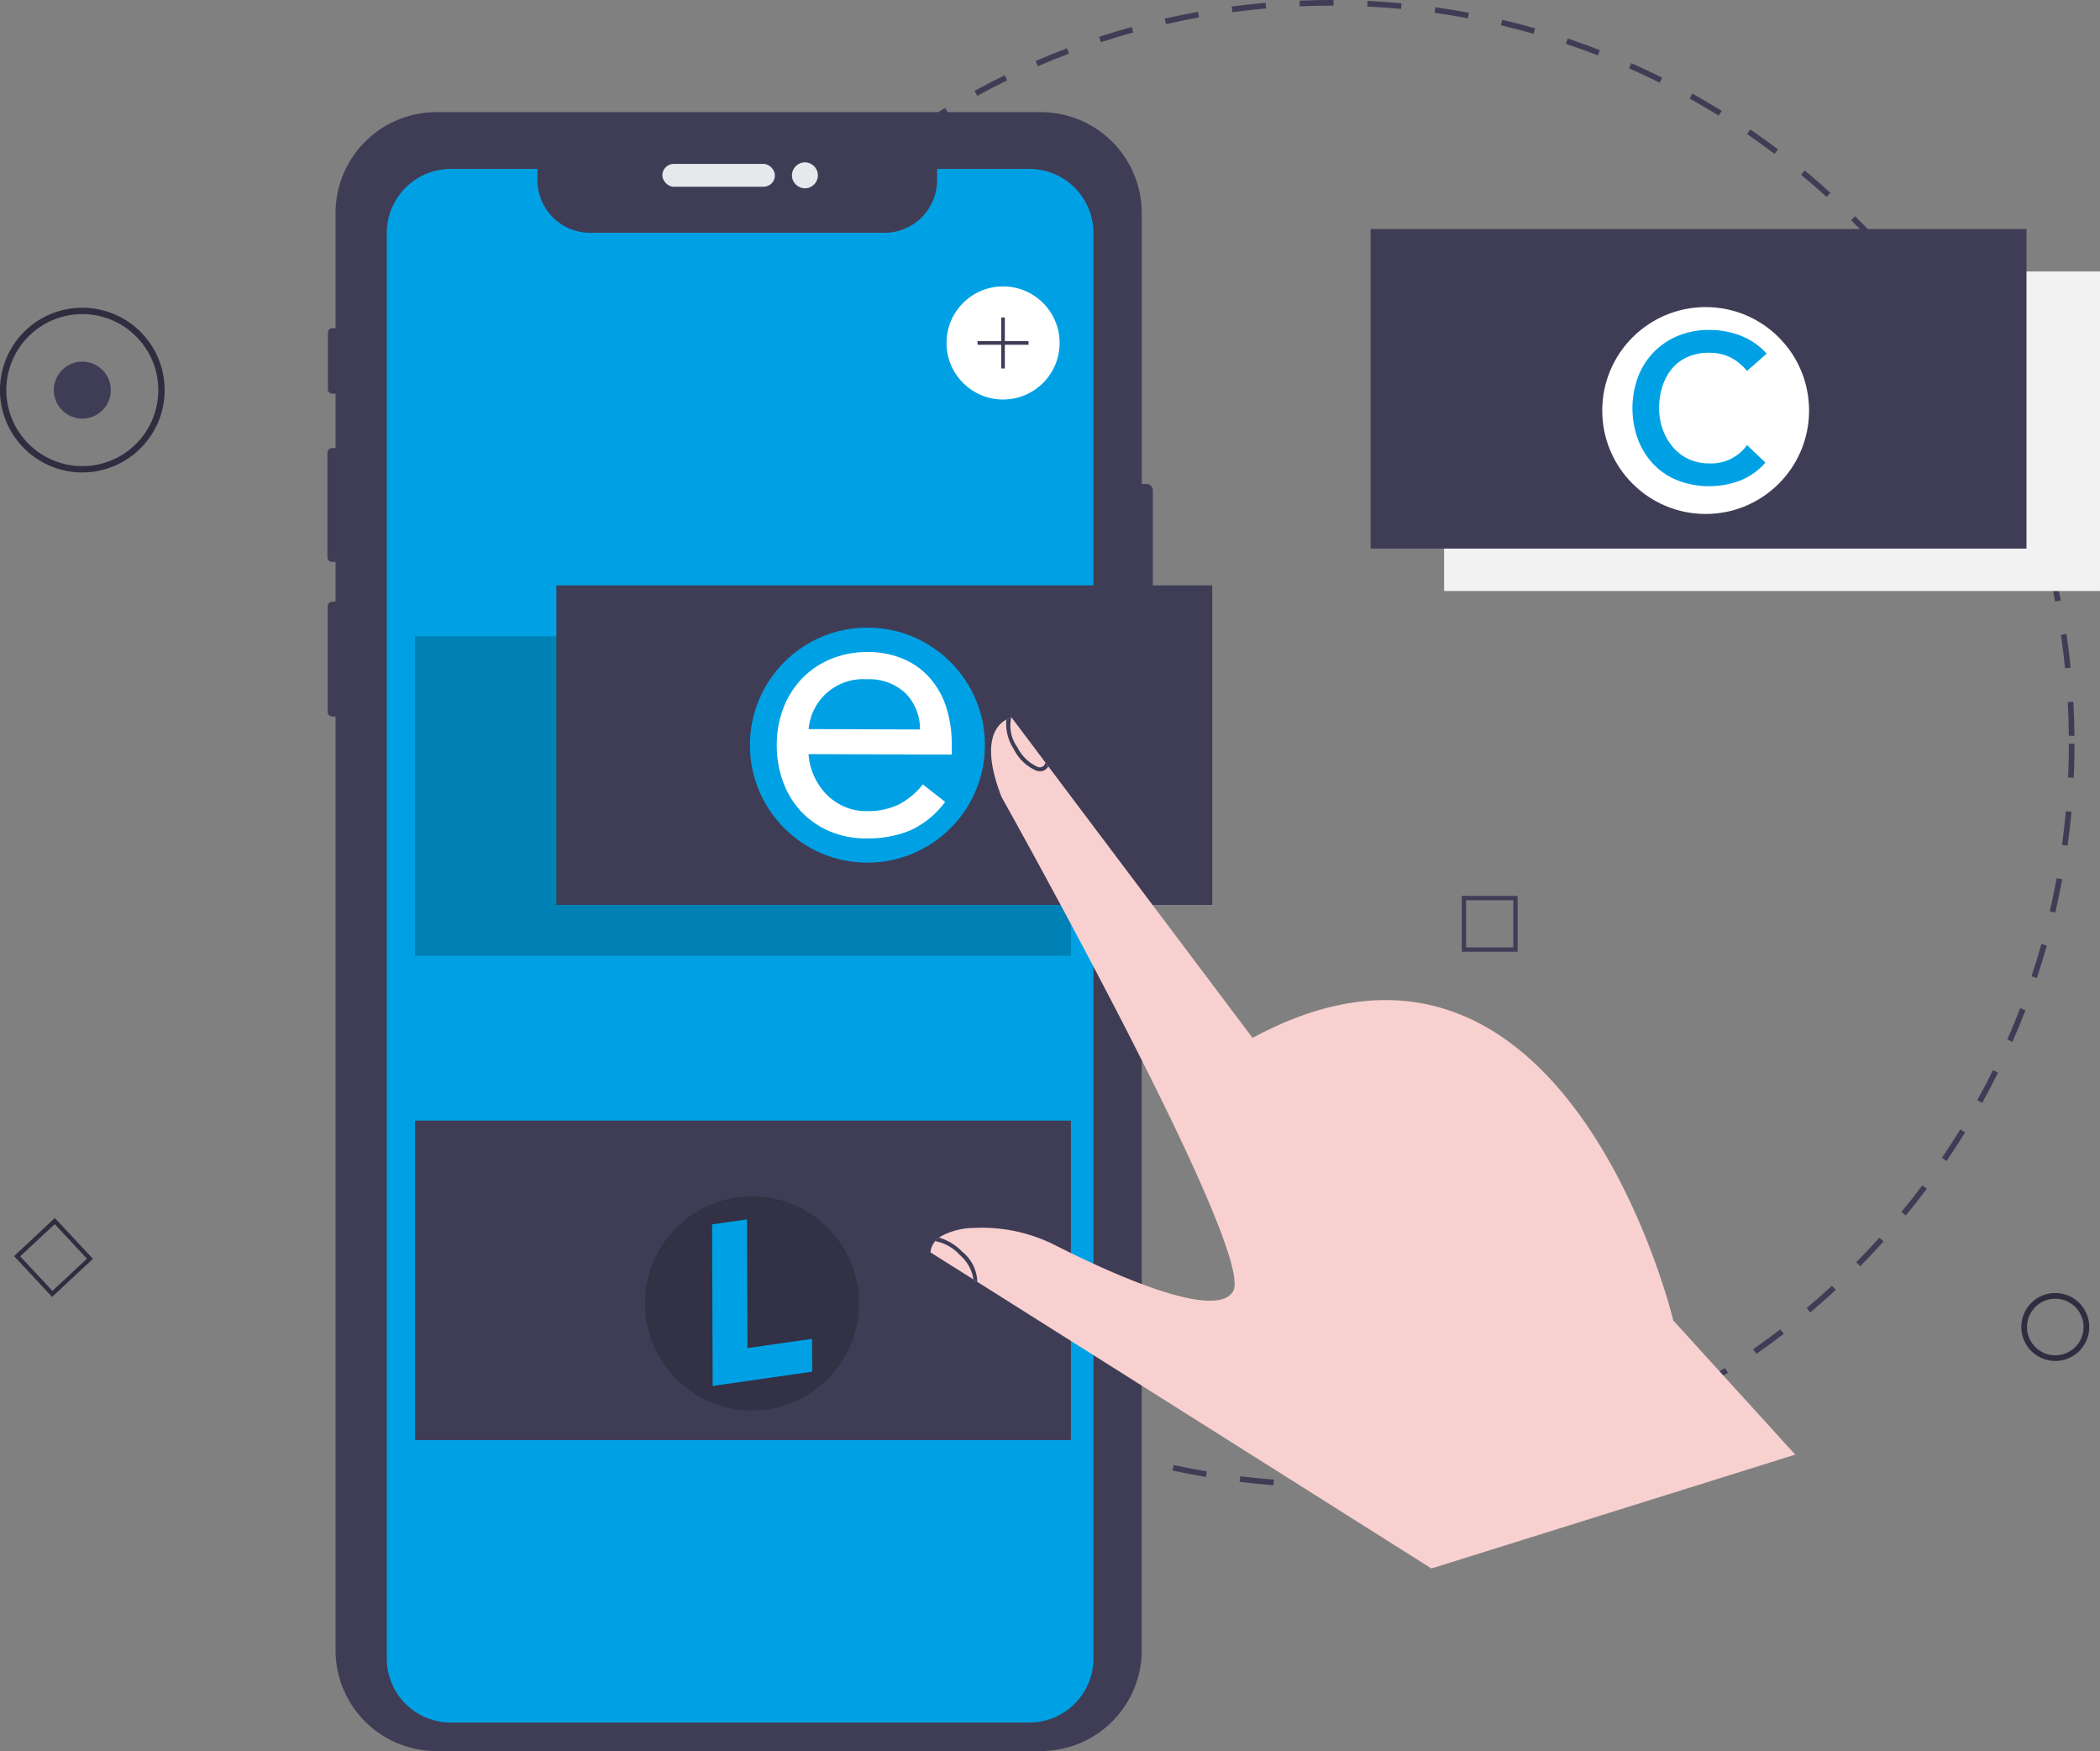 <svg xmlns="http://www.w3.org/2000/svg" width="204.023" height="170.081" viewBox="0 0 204.023 170.081"><rect x="0" y="0" width="204.023" height="170.081" fill="#808080" stroke="none"/><g transform="translate(-21.705)"><path d="M359.057,144.474c-.762,0-1.532-.012-2.287-.036l.017-.549c1.085.034,2.192.043,3.282.028l.008.549Q359.567,144.474,359.057,144.474Zm4.325-.127-.032-.548c1.087-.064,2.187-.154,3.271-.268l.057.546C365.586,144.191,364.477,144.282,363.382,144.347Zm-9.914-.085c-1.1-.084-2.2-.194-3.291-.328l.067-.545c1.08.132,2.178.242,3.266.325Zm16.491-.6-.082-.543c1.08-.164,2.168-.354,3.233-.566l.107.539C372.142,143.3,371.046,143.492,369.958,143.657Zm-23.054-.2c-1.082-.183-2.175-.394-3.247-.627l.116-.537c1.064.231,2.148.44,3.223.622Zm29.54-1.088-.132-.533c1.06-.262,2.125-.552,3.167-.861l.156.527C378.585,141.812,377.511,142.1,376.444,142.368Zm-36-.315c-1.062-.283-2.13-.593-3.176-.924l.165-.524c1.038.328,2.1.636,3.152.916Zm42.342-1.566-.18-.519c1.028-.358,2.063-.744,3.075-1.149l.2.51C384.862,139.737,383.82,140.127,382.783,140.487Zm-48.656-.43c-1.031-.379-2.069-.788-3.084-1.216l.213-.506c1.007.424,2.037.83,3.06,1.207Zm54.789-2.024-.228-.5c.988-.449,1.98-.928,2.951-1.424l.25.489C390.912,137.1,389.912,137.581,388.917,138.033Zm-60.9-.548c-.991-.472-1.986-.975-2.957-1.494l.259-.485c.964.515,1.951,1.014,2.934,1.482Zm66.774-2.457-.272-.477c.947-.541,1.892-1.109,2.81-1.689l.294.464C396.7,133.912,395.749,134.484,394.794,135.029Zm-72.615-.664c-.943-.561-1.887-1.152-2.806-1.758l.3-.459c.912.6,1.849,1.188,2.785,1.744Zm78.2-2.867-.314-.45c.892-.623,1.782-1.276,2.645-1.939l.335.436c-.87.669-1.767,1.326-2.666,1.954Zm-83.725-.774c-.887-.644-1.772-1.318-2.633-2.005l.343-.429c.854.682,1.733,1.351,2.612,1.99Zm88.965-3.253-.354-.42c.831-.7,1.658-1.432,2.459-2.173l.373.4c-.807.746-1.64,1.483-2.478,2.189Zm-94.135-.875c-.826-.723-1.646-1.475-2.438-2.235l.38-.4c.786.755,1.6,1.5,2.42,2.219Zm98.99-3.615-.391-.386c.766-.776,1.524-1.58,2.253-2.388l.408.368c-.734.815-1.5,1.624-2.27,2.407Zm-103.761-.965c-.758-.8-1.506-1.62-2.224-2.447l.415-.36c.713.821,1.455,1.638,2.207,2.428ZM414.9,118.066l-.424-.349c.692-.842,1.374-1.712,2.026-2.584l.44.329C416.282,116.341,415.6,117.217,414.9,118.066Zm-112.522-1.043c-.68-.86-1.35-1.747-1.991-2.638l.446-.321c.636.884,1.3,1.765,1.976,2.618Zm116.486-4.256-.454-.308c.613-.9,1.213-1.83,1.783-2.76l.468.288c-.575.936-1.18,1.872-1.8,2.781ZM298.516,111.66c-.6-.918-1.184-1.862-1.741-2.807l.473-.279c.553.938,1.134,1.875,1.728,2.786Zm123.81-4.535-.481-.266c.527-.954,1.04-1.934,1.523-2.913l.492.244C423.374,105.176,422.857,106.163,422.326,107.125ZM295.164,105.97c-.513-.968-1.009-1.962-1.477-2.953l.5-.234c.464.983.957,1.969,1.465,2.93Zm130.1-4.784-.5-.22c.438-1,.858-2.023,1.249-3.043l.513.2c-.394,1.028-.818,2.059-1.259,3.066ZM292.348,100c-.421-1.011-.825-2.045-1.2-3.073l.516-.188c.371,1.021.771,2.047,1.189,3.05Zm135.286-5-.521-.173c.343-1.033.666-2.089.961-3.138l.529.149c-.3,1.058-.624,2.122-.969,3.163Zm-137.543-1.2c-.327-1.047-.634-2.116-.913-3.179l.532-.14c.277,1.055.581,2.116.906,3.155Zm139.334-5.162-.535-.124c.246-1.059.47-2.14.668-3.213l.54.1c-.2,1.082-.426,2.171-.673,3.238ZM288.414,87.4c-.229-1.073-.436-2.166-.616-3.249l.542-.09c.179,1.075.384,2.16.612,3.225Zm142.209-5.269-.544-.075c.148-1.076.272-2.173.371-3.261l.547.049c-.1,1.1-.225,2.2-.374,3.286ZM287.331,80.874c-.129-1.087-.236-2.195-.316-3.292l.548-.04c.08,1.089.185,2.188.314,3.267ZM431.22,75.543l-.549-.025c.049-1.088.074-2.192.074-3.281h.549c0,1.1-.025,2.209-.074,3.306ZM286.848,74.279c-.019-.674-.028-1.361-.028-2.042q0-.634.011-1.266l.549.01q-.011.627-.011,1.256c0,.676.01,1.358.028,2.027Zm143.892-2.808c-.011-1.089-.048-2.193-.108-3.281l.548-.031c.061,1.1.1,2.209.109,3.306ZM287.51,67.7l-.548-.034c.068-1.1.163-2.206.281-3.3l.546.059C287.672,65.512,287.579,66.612,287.51,67.7Zm142.865-2.784c-.11-1.083-.246-2.179-.406-3.257l.544-.08c.16,1.087.3,2.19.409,3.282Zm-142.158-3.74-.543-.084c.168-1.087.364-2.182.581-3.256l.538.109C288.578,59.012,288.384,60.1,288.217,61.177Zm141.2-2.751c-.21-1.071-.446-2.15-.7-3.206l.534-.13c.259,1.064.5,2.151.708,3.23Zm-139.9-3.681-.533-.133c.267-1.064.562-2.137.878-3.189l.526.158C290.076,52.625,289.783,53.69,289.518,54.745Zm138.345-2.7c-.306-1.046-.641-2.1-.995-3.127l.519-.179c.357,1.037.694,2.1,1,3.152Zm-136.453-3.6-.518-.182c.365-1.039.759-2.082,1.171-3.1l.509.206C292.163,46.386,291.771,47.422,291.409,48.452Zm134.32-2.608c-.4-1.011-.83-2.026-1.276-3.016l.5-.226c.449,1,.882,2.02,1.285,3.039ZM293.875,42.355l-.5-.229c.459-1,.947-2,1.451-2.978l.488.252C294.815,40.369,294.33,41.363,293.875,42.355Zm129.167-2.482c-.492-.97-1.013-1.941-1.548-2.888l.478-.271c.54.954,1.065,1.933,1.56,2.91ZM296.89,36.514l-.476-.274c.548-.951,1.126-1.9,1.718-2.831l.463.3C298.007,34.625,297.434,35.57,296.89,36.514ZM419.814,34.17c-.581-.924-1.188-1.845-1.806-2.736l.451-.313c.623.9,1.236,1.826,1.82,2.757ZM300.426,30.977l-.449-.316c.633-.9,1.3-1.793,1.969-2.661l.434.337C301.711,29.2,301.054,30.086,300.426,30.977Zm115.652-2.2c-.662-.867-1.351-1.729-2.05-2.562l.421-.353c.7.839,1.4,1.708,2.065,2.581ZM304.451,25.789l-.418-.356c.711-.835,1.451-1.666,2.2-2.469l.4.375C305.891,24.136,305.156,24.96,304.451,25.789Zm107.413-2.035c-.738-.8-1.5-1.6-2.275-2.366l.387-.39c.777.773,1.549,1.575,2.292,2.384ZM308.929,20.99l-.384-.393c.786-.769,1.6-1.528,2.416-2.258l.366.41c-.811.724-1.618,1.478-2.4,2.241Zm98.28-1.862c-.809-.733-1.644-1.457-2.482-2.15l.35-.423c.844.7,1.686,1.427,2.5,2.167Zm-93.386-2.508-.347-.426c.85-.692,1.728-1.374,2.61-2.028l.327.441c-.876.649-1.747,1.326-2.59,2.013Zm88.327-1.677c-.873-.657-1.77-1.3-2.668-1.916l.31-.453c.905.619,1.81,1.268,2.689,1.931Zm-83.059-2.228-.307-.456c.909-.612,1.845-1.211,2.782-1.781l.285.469c-.93.566-1.859,1.16-2.761,1.767Zm77.637-1.481c-.928-.575-1.882-1.135-2.833-1.665l.267-.48c.959.534,1.92,1.1,2.855,1.678ZM324.691,9.308l-.264-.482c.962-.527,1.948-1.037,2.932-1.518l.241.494C326.625,8.279,325.646,8.785,324.691,9.308Zm66.3-1.273c-.978-.487-1.979-.957-2.976-1.4l.222-.5c1,.444,2.014.918,3,1.409ZM330.575,6.43l-.218-.5c1.006-.436,2.034-.854,3.056-1.242l.195.514c-1.015.386-2.035.8-3.033,1.233Zm54.4-1.053c-1.017-.394-2.058-.771-3.094-1.118l.175-.521c1.044.35,2.093.73,3.118,1.127ZM336.7,4.1l-.171-.522c1.044-.342,2.109-.664,3.166-.957l.147.529c-1.048.291-2.106.611-3.141.95Zm42.041-.817c-1.048-.3-2.116-.577-3.176-.827l.126-.534c1.068.252,2.145.532,3.2.833Zm-35.718-.938-.122-.535c1.07-.245,2.16-.467,3.24-.662l.1.541C345.17,1.885,344.088,2.106,343.026,2.348Zm29.331-.568c-1.07-.2-2.159-.379-3.239-.531l.076-.544c1.088.153,2.186.333,3.264.535Zm-22.873-.6-.073-.544C350.5.493,351.6.371,352.7.276l.048.547c-1.085.094-2.182.216-3.262.36ZM365.858.868c-1.082-.1-2.183-.181-3.274-.233l.027-.549c1.1.053,2.208.132,3.3.235ZM356.021.613,356,.064C357.008.022,358.037,0,359.057,0h.249l0,.549h-.247c-1.012,0-2.034.022-3.036.063Z" transform="translate(-208.04)" fill="#3f3d56"/><path d="M797.3,463.863a3.3,3.3,0,1,1,3.3-3.3A3.3,3.3,0,0,1,797.3,463.863Zm0-6.043a2.747,2.747,0,1,0,2.747,2.747A2.747,2.747,0,0,0,797.3,457.82Z" transform="translate(-575.916 -331.674)" fill="#2f2e41"/><path d="M275.02,76.388v18.04a.631.631,0,0,1-.629.629h-.448v93.977a9.806,9.806,0,0,1-9.806,9.806H205.417a9.8,9.8,0,0,1-9.8-9.8h0V98.353h-.324a.444.444,0,0,1-.445-.442V87.644a.445.445,0,0,1,.445-.445h.324V83.332h-.327a.466.466,0,0,1-.464-.467V72.738a.465.465,0,0,1,.464-.464h.327V66.995h-.332a.411.411,0,0,1-.412-.411h0V61.056a.414.414,0,0,1,.412-.415h.332V49.452a9.8,9.8,0,0,1,9.8-9.8h58.721a9.806,9.806,0,0,1,9.806,9.8V75.759h.448A.631.631,0,0,1,275.02,76.388Z" transform="translate(-141.312 -28.759)" fill="#3f3d56"/><rect width="10.938" height="2.221" rx="1.111" transform="translate(86.054 15.919)" fill="#e6e8ec"/><circle cx="1.26" cy="1.26" r="1.26" transform="translate(98.646 15.769)" fill="#e6e8ec"/><path d="M284.491,65.97V204.426a6.221,6.221,0,0,1-6.221,6.218h-56.21a6.21,6.21,0,0,1-6.221-6.2V65.97a6.221,6.221,0,0,1,6.221-6.221h8.414v1.079a5.123,5.123,0,0,0,5.122,5.123h28.587a5.123,5.123,0,0,0,5.122-5.123V59.749h8.965a6.219,6.219,0,0,1,6.221,6.217Z" transform="translate(-156.555 -43.338)" fill="#00a1e4"/><rect width="63.722" height="31.037" transform="translate(62.027 61.8)" opacity="0.2" style="isolation:isolate"/><rect width="63.722" height="31.037" transform="translate(162.005 26.368)" fill="#f2f2f2"/><rect width="63.722" height="31.037" transform="translate(62.027 108.844)" fill="#3f3d56"/><circle cx="5.493" cy="5.493" r="5.493" transform="translate(113.664 27.818)" fill="#fff"/><path d="M429.772,114.574h-2.3v-2.3h-.353v2.3h-2.3v.353h2.3v2.3h.353v-2.3h2.3Z" transform="translate(-308.142 -81.44)" fill="#3f3d56"/><rect width="63.722" height="31.037" transform="translate(154.864 22.248)" fill="#3f3d56"/><path d="M601.508,322.242h-5.422V316.82h5.422Zm-5.005-.417h4.588v-4.588H596.5Z" transform="translate(-432.362 -229.801)" fill="#3f3d56"/><path d="M87.7,438.4l-3.7-3.965,3.965-3.7,3.7,3.965ZM84.6,434.459l3.129,3.355,3.355-3.129-3.129-3.355Z" transform="translate(-60.932 -312.431)" fill="#2f2e41"/><circle cx="2.768" cy="2.768" r="2.768" transform="translate(26.933 35.124)" fill="#3f3d56"/><path d="M87.019,124.834a8,8,0,1,1,8-8h0A8.006,8.006,0,0,1,87.019,124.834Zm0-15.379a7.382,7.382,0,1,0,7.382,7.382A7.382,7.382,0,0,0,87.019,109.455Z" transform="translate(-57.317 -78.945)" fill="#2f2e41"/><rect width="63.722" height="31.037" transform="translate(75.76 56.856)" fill="#3f3d56"/><path d="M492.145,325.36,456.8,336.418l-43.971-27.746,0,0-.144-.089-.024-.016-.349-.219-4.186-2.634c.008-.071.018-.14.032-.207a1.9,1.9,0,0,1,.43-.879,2.108,2.108,0,0,1,.249-.249h0c.04-.034.081-.067.124-.1s.089-.065.136-.095a6.823,6.823,0,0,1,3.3-.843,15.716,15.716,0,0,1,7.924,1.718c4.943,2.5,15.567,7.419,17.223,4.406,2.172-3.949-22.512-47.985-22.512-47.985-2.032-5.223-.545-6.929.387-7.466l.081-.046a2.289,2.289,0,0,1,.306-.13,1.385,1.385,0,0,1,.168-.049l.046-.01,3.274,4.352.049.065.175.235.054.071,19.848,26.378c30.41-16.39,40.876,27.448,40.876,27.448Z" transform="translate(-296.025 -184.073)" fill="#f8d0d0"/><path d="M438.957,258.527a.859.859,0,0,1-.8.484,1.276,1.276,0,0,1-.324-.043,4.377,4.377,0,0,1-2.221-2.1,4.528,4.528,0,0,1-.731-2.871,2.33,2.33,0,0,1,.306-.13,1.381,1.381,0,0,1,.168-.049,3.564,3.564,0,0,0,.6,2.854,4.036,4.036,0,0,0,1.979,1.917.538.538,0,0,0,.7-.289.531.531,0,0,0,.037-.14l.049.065.176.235Z" transform="translate(-315.409 -184.099)" fill="#3f3d56"/><path d="M413.9,441.943l-.024-.016-.35-.219a3.939,3.939,0,0,0-1.366-2.411,4.2,4.2,0,0,0-2.358-1.309,2.09,2.09,0,0,1,.249-.249h0c.04-.034.081-.067.124-.1a5.151,5.151,0,0,1,2.259,1.374A3.9,3.9,0,0,1,413.9,441.943Z" transform="translate(-297.245 -317.435)" fill="#3f3d56"/><g transform="translate(177.369 29.827)"><circle cx="10.047" cy="10.047" r="10.047" fill="#fff"/><g transform="translate(2.936 2.212)"><path d="M667.581,120.643a4.912,4.912,0,0,0-1.663-1.348,4.634,4.634,0,0,0-1.974-.423,5.13,5.13,0,0,0-2.132.41,4.1,4.1,0,0,0-1.532,1.153,5.145,5.145,0,0,0-.917,1.711,6.853,6.853,0,0,0-.316,2.083,6.016,6.016,0,0,0,.349,2.086,5.5,5.5,0,0,0,.982,1.716,4.462,4.462,0,0,0,1.525,1.163,4.7,4.7,0,0,0,2.006.424,4.27,4.27,0,0,0,3.679-1.78l1.786,1.7a6.3,6.3,0,0,1-2.476,1.752,8.521,8.521,0,0,1-6.052-.019,6.617,6.617,0,0,1-2.357-1.583,7.235,7.235,0,0,1-1.505-2.413A8.832,8.832,0,0,1,657,121.2a7.114,7.114,0,0,1,1.536-2.4,6.961,6.961,0,0,1,2.367-1.583,7.835,7.835,0,0,1,3.043-.562,8.347,8.347,0,0,1,3.039.566,6.648,6.648,0,0,1,2.511,1.737Z" transform="translate(-656.455 -116.648)" fill="#00a1e4"/></g></g><g transform="translate(84.366 116.195)"><circle cx="10.4" cy="10.4" r="10.4" opacity="0.2" style="isolation:isolate"/><g transform="translate(6.52 2.243)"><path d="M330.9,431.695l3.389-.486.041,12.5,6.281-.9.014,3.192-9.671,1.387Z" transform="translate(-330.897 -431.209)" fill="#00a1e4"/></g></g><g transform="translate(94.564 60.96)"><circle cx="11.414" cy="11.414" r="11.414" fill="#00a1e4"/><g transform="translate(2.608 2.37)"><path d="M370.139,245.131a8.725,8.725,0,0,1-3.394,2.768,10.748,10.748,0,0,1-4.272.777,8.915,8.915,0,0,1-3.64-.728,8.212,8.212,0,0,1-2.735-1.941,8.5,8.5,0,0,1-1.722-2.875,10.218,10.218,0,0,1-.594-3.535,9.9,9.9,0,0,1,.673-3.66,8.5,8.5,0,0,1,1.849-2.864,8.284,8.284,0,0,1,2.8-1.849,9.208,9.208,0,0,1,3.535-.651,8.746,8.746,0,0,1,3.31.619,7.159,7.159,0,0,1,2.587,1.773,7.921,7.921,0,0,1,1.666,2.839,11.476,11.476,0,0,1,.577,3.809l0,.921-13.91-.045a5.981,5.981,0,0,0,.528,2.118,6.116,6.116,0,0,0,1.19,1.77,5.545,5.545,0,0,0,1.725,1.2,5.294,5.294,0,0,0,2.169.448,6.862,6.862,0,0,0,3.166-.651,7.205,7.205,0,0,0,2.325-1.945Zm-2.443-7.037a4.949,4.949,0,0,0-1.423-3.537,5.152,5.152,0,0,0-3.75-1.338,5.306,5.306,0,0,0-5.646,4.841Z" transform="translate(-353.782 -230.572)" fill="#fff"/></g></g></g></svg>